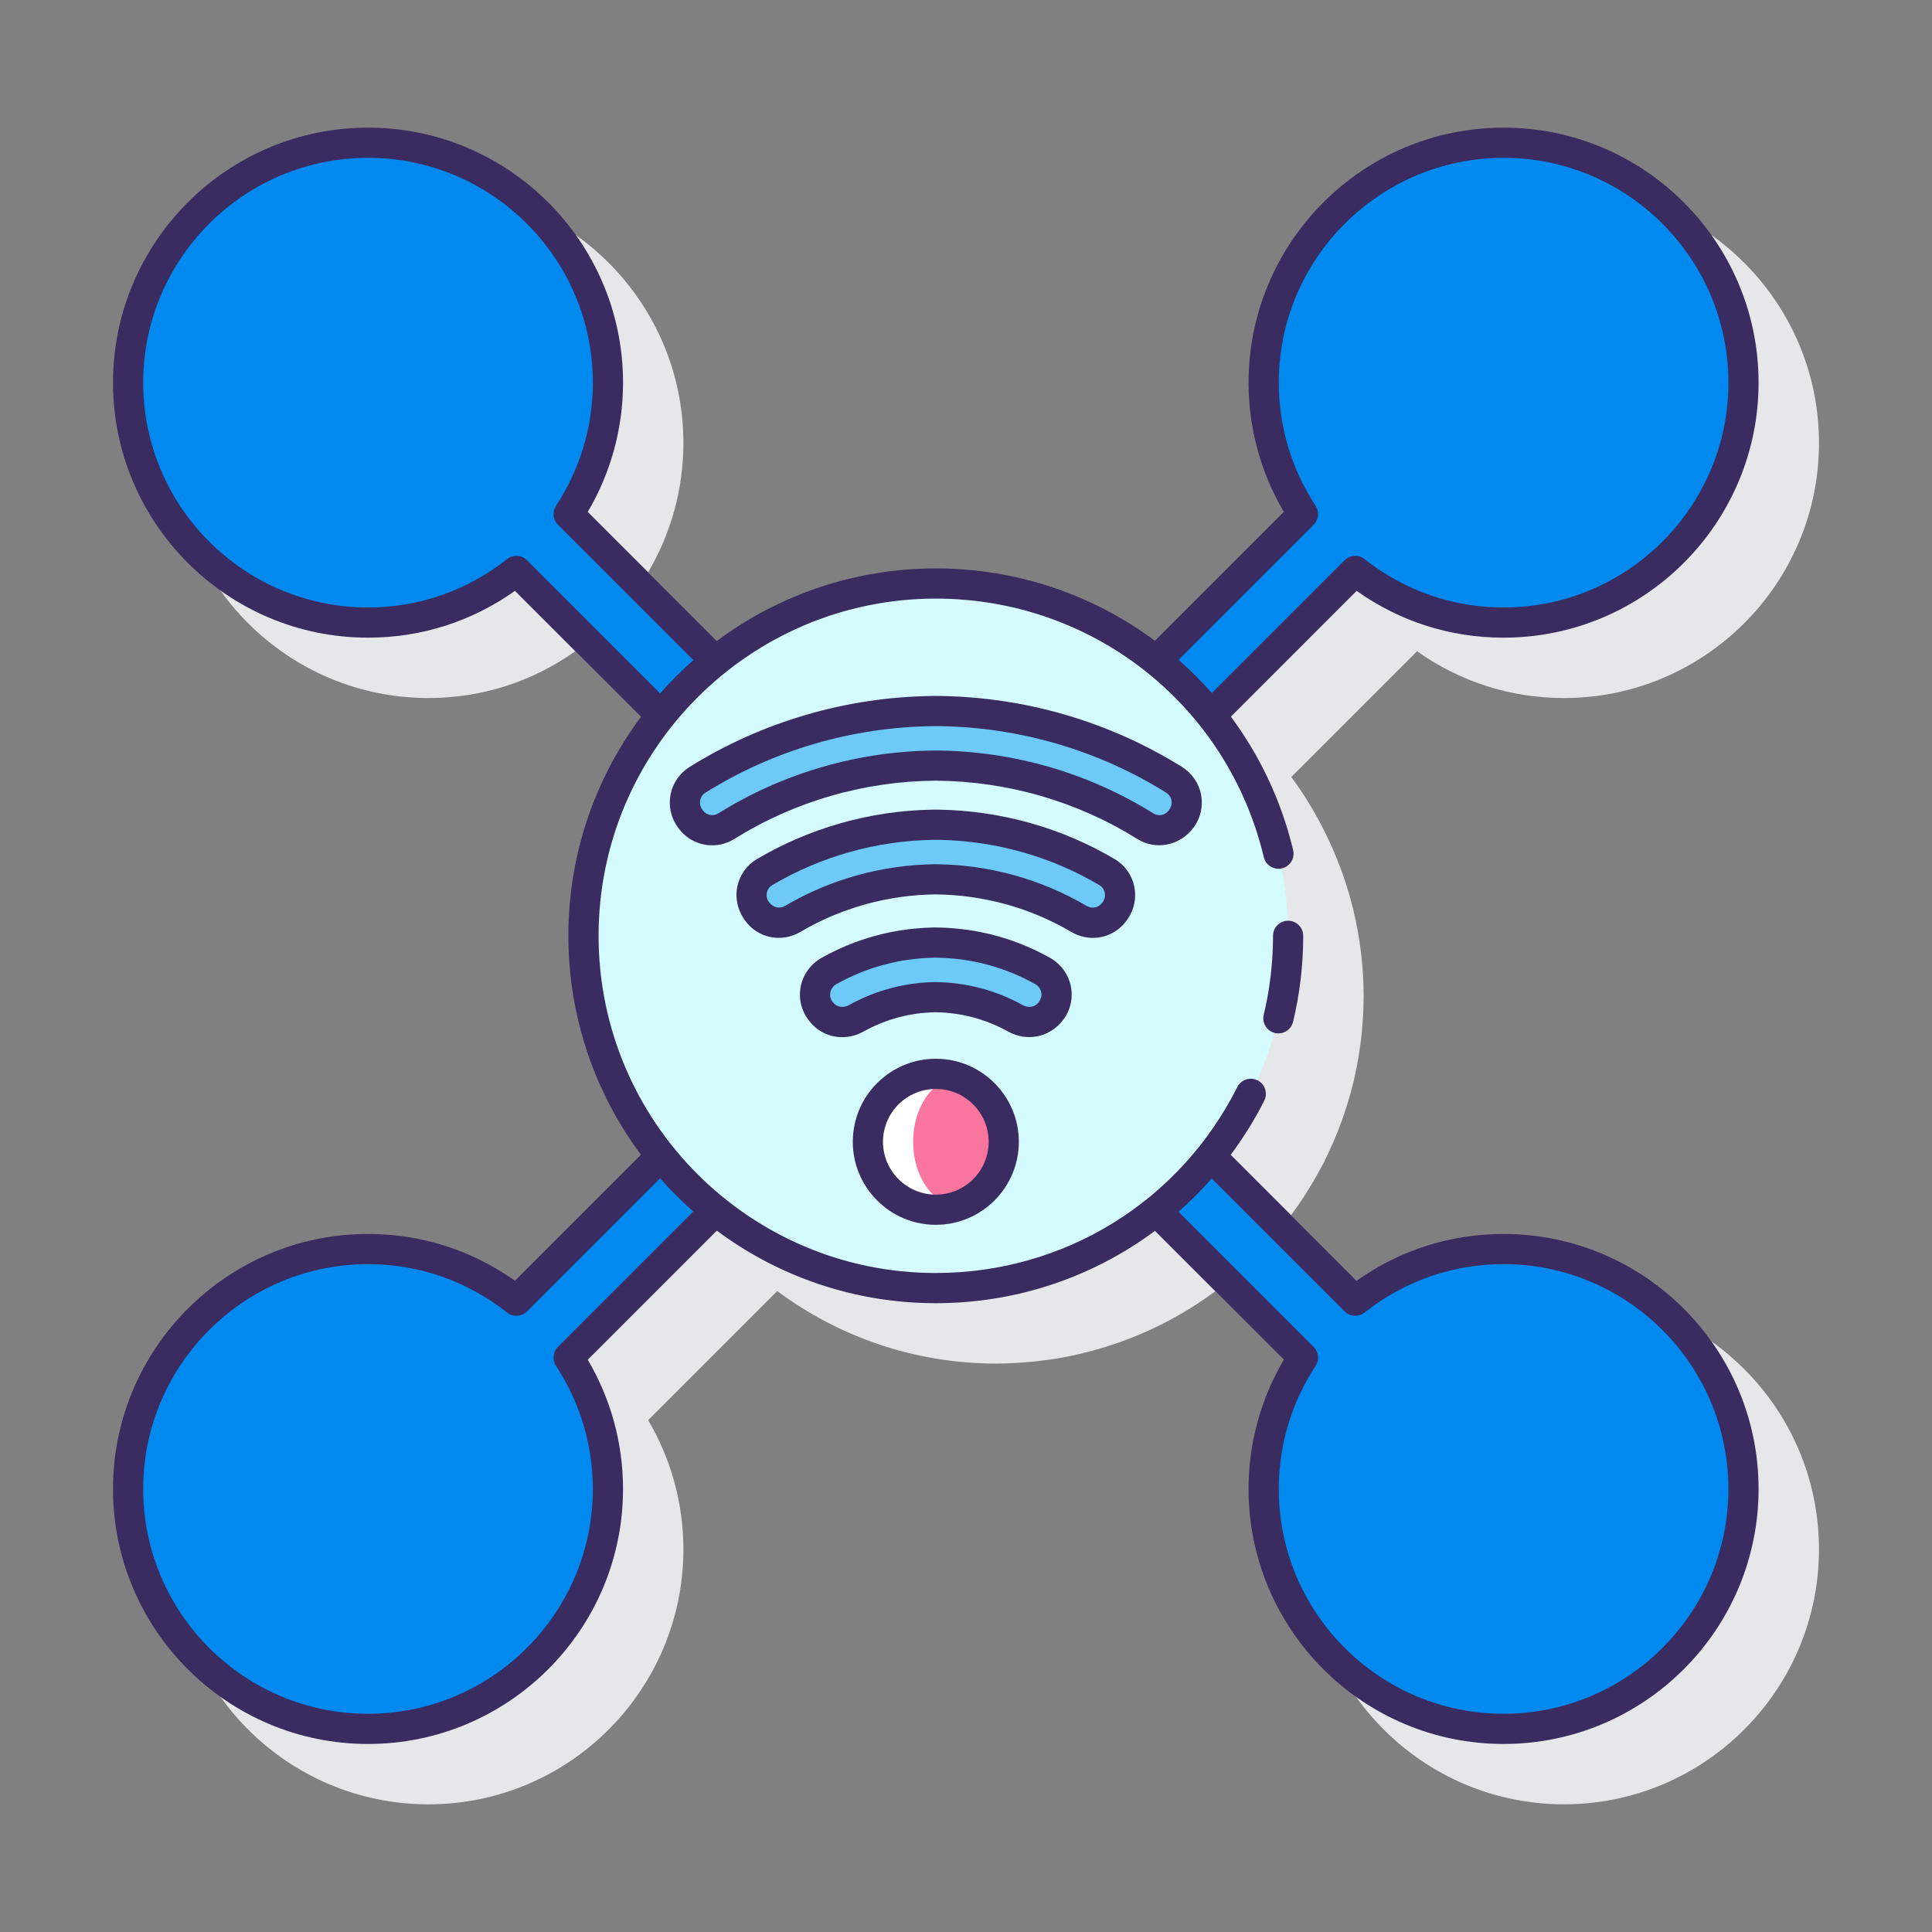 <?xml version="1.0" encoding="utf-8"?>
<!-- Generator: Adobe Illustrator 22.0.1, SVG Export Plug-In . SVG Version: 6.00 Build 0)  -->
<svg version="1.1" id="Layer_1" xmlns="http://www.w3.org/2000/svg" xmlns:xlink="http://www.w3.org/1999/xlink" x="0px" y="0px"
	 viewBox="0 0 128 128" style="enable-background:new 0 0 128 128;" xml:space="preserve">
<rect x="0" y="0" width="128" height="128" fill="#808080" stroke="none"/>
<style type="text/css">
	.st0{fill:#263238;}
	.st1{fill:#E6E7E8;}
	.st2{fill:#FFD7E5;}
	.st3{fill:#0089EF;}
	.st4{fill:#6DC9F7;}
	.st5{fill:#FA759E;}
	.st6{fill:#FFFFFF;}
	.st7{fill:#3A2C60;}
	.st8{fill:#D4FBFF;}
</style>
<g>
	<path class="st1" d="M103.616,85.753c-3.524,0-6.871,1.069-9.734,3.1l-8.344-8.344c0.624-0.843,1.198-1.732,1.718-2.665
		c0.086-0.153,0.17-0.307,0.253-0.462c0.082-0.156,0.174-0.305,0.253-0.462c0.011-0.021,0.009-0.044,0.018-0.066
		c0.806-1.61,1.437-3.32,1.872-5.107c0.005-0.017,0.016-0.03,0.021-0.048c0.033-0.136,0.056-0.275,0.086-0.412
		c0.051-0.229,0.099-0.459,0.144-0.691c0.037-0.194,0.072-0.388,0.104-0.583c0.044-0.265,0.082-0.531,0.118-0.799
		c0.023-0.172,0.047-0.343,0.066-0.516c0.034-0.305,0.059-0.613,0.081-0.922c0.01-0.141,0.024-0.281,0.032-0.421
		c0.025-0.449,0.04-0.9,0.04-1.355c0-1.938-0.234-3.821-0.664-5.63c-0.003-0.016,0.002-0.03-0.002-0.046
		c-0.014-0.058-0.034-0.113-0.049-0.172c-0.133-0.538-0.284-1.07-0.453-1.593c-0.066-0.207-0.137-0.41-0.208-0.614
		c-0.122-0.347-0.252-0.689-0.389-1.028c-0.174-0.436-0.362-0.864-0.56-1.286c-0.048-0.102-0.096-0.204-0.146-0.305
		c-0.661-1.363-1.435-2.651-2.322-3.848l8.332-8.332c2.863,2.031,6.21,3.1,9.734,3.1c9.316,0,16.896-7.579,16.896-16.895
		s-7.579-16.895-16.896-16.895c-9.315,0-16.895,7.579-16.895,16.895c0,3.022,0.806,5.965,2.337,8.562l-8.539,8.539
		c-2.111-1.566-4.475-2.789-7.018-3.606c-0.253-0.082-0.508-0.158-0.764-0.232c-0.319-0.091-0.639-0.18-0.963-0.258
		c-0.427-0.104-0.858-0.196-1.294-0.277c-0.182-0.034-0.362-0.068-0.545-0.098c-0.555-0.091-1.116-0.162-1.683-0.215
		c-0.127-0.012-0.254-0.019-0.381-0.029c-0.619-0.047-1.242-0.079-1.873-0.079c-5.431,0-10.452,1.789-14.506,4.807l-8.553-8.552
		c1.531-2.596,2.337-5.539,2.337-8.562c0-9.316-7.579-16.895-16.895-16.895c-9.316,0-16.896,7.579-16.896,16.895
		s7.579,16.895,16.896,16.895c3.524,0,6.871-1.069,9.734-3.1l8.347,8.347c-3.018,4.054-4.807,9.075-4.807,14.506
		s1.789,10.452,4.807,14.506l-8.347,8.347c-2.863-2.031-6.21-3.1-9.734-3.1c-9.316,0-16.896,7.579-16.896,16.895
		s7.579,16.895,16.896,16.895c9.315,0,16.895-7.579,16.895-16.895c0-3.022-0.806-5.965-2.337-8.562l8.553-8.552
		c4.054,3.018,9.075,4.807,14.506,4.807c0.514,0,1.023-0.021,1.529-0.053c0.162-0.01,0.323-0.024,0.484-0.037
		c0.353-0.029,0.703-0.066,1.051-0.11c0.177-0.022,0.355-0.042,0.531-0.068c0.441-0.066,0.878-0.141,1.311-0.23
		c0.276-0.056,0.547-0.124,0.82-0.19c0.168-0.041,0.336-0.08,0.503-0.125c0.328-0.086,0.654-0.179,0.978-0.278
		c0.026-0.008,0.051-0.017,0.077-0.025c2.614-0.814,5.057-2.057,7.237-3.679l8.538,8.538c-1.531,2.596-2.337,5.539-2.337,8.562
		c0,9.316,7.579,16.895,16.895,16.895c9.316,0,16.896-7.579,16.896-16.895S112.933,85.753,103.616,85.753z"/>
	<g>
		<g>
			<path class="st3" d="M47.405,80.209c-1.333-1.069-2.545-2.281-3.614-3.614l-9.578,9.577c-2.706-2.135-6.115-3.419-9.83-3.419
				c-8.779,0-15.895,7.116-15.895,15.895v0c0,8.779,7.116,15.895,15.895,15.895s15.895-7.116,15.895-15.895v0
				c0-3.217-0.963-6.205-2.605-8.707L47.405,80.209z"/>
			<path class="st3" d="M24.383,41.247c3.715,0,7.124-1.284,9.83-3.419l9.578,9.577c1.069-1.333,2.281-2.545,3.614-3.614
				l-9.732-9.732c1.643-2.502,2.605-5.491,2.605-8.707v0c0-8.779-7.116-15.895-15.895-15.895S8.489,16.573,8.489,25.352v0
				C8.489,34.13,15.605,41.247,24.383,41.247z"/>
			<path class="st3" d="M99.616,82.753c-3.715,0-7.124,1.284-9.83,3.419l-9.577-9.577c-1.07,1.333-2.281,2.545-3.614,3.614
				l9.731,9.732c-1.643,2.502-2.605,5.491-2.605,8.707v0c0,8.779,7.116,15.895,15.895,15.895s15.895-7.116,15.895-15.895v0
				C115.511,89.869,108.395,82.753,99.616,82.753z"/>
			<path class="st3" d="M99.616,9.457c-8.779,0-15.895,7.116-15.895,15.895v0c0,3.217,0.963,6.205,2.605,8.707l-9.731,9.732
				c1.333,1.069,2.544,2.281,3.614,3.614l9.577-9.577c2.706,2.135,6.115,3.419,9.83,3.419c8.779,0,15.895-7.116,15.895-15.895v0
				C115.511,16.573,108.395,9.457,99.616,9.457z"/>
		</g>
		<g>
			<circle class="st8" cx="62" cy="62" r="23.341"/>
			<g>
				<g>
					<g>
						<g>
							<path class="st4" d="M54.4,67.021l-0.047-0.062c-0.654-0.866-0.373-2.098,0.574-2.629c2.101-1.178,4.444-1.821,6.888-1.88
								v-0.004l0.371,0.004c2.444,0.059,4.788,0.701,6.888,1.879c0.947,0.531,1.228,1.763,0.573,2.629L69.6,67.021
								c-0.546,0.722-1.533,0.888-2.324,0.448c-1.608-0.895-3.403-1.375-5.276-1.405c-1.872,0.03-3.667,0.511-5.276,1.405
								C55.932,67.909,54.945,67.743,54.4,67.021z"/>
							<path class="st4" d="M73.834,60.395c-0.536,0.754-1.555,0.956-2.351,0.486c-2.869-1.691-6.114-2.592-9.482-2.624
								c-3.369,0.032-6.613,0.933-9.482,2.624c-0.797,0.47-1.816,0.268-2.352-0.486l-0.046-0.065
								c-0.596-0.839-0.36-2.02,0.525-2.544c3.38-2.002,7.2-3.081,11.168-3.144v-0.003l0.371,0.003
								c3.968,0.063,7.787,1.142,11.168,3.144c0.885,0.524,1.121,1.706,0.526,2.544L73.834,60.395z"/>
							<path class="st4" d="M45.75,54.268l-0.046-0.064c-0.593-0.832-0.362-1.995,0.505-2.537
								c4.685-2.925,10.036-4.492,15.606-4.559v-0.002l0.371,0.002c5.57,0.067,10.921,1.634,15.606,4.559
								c0.867,0.541,1.098,1.705,0.504,2.537l-0.046,0.065c-0.541,0.758-1.577,0.964-2.368,0.47
								c-4.162-2.6-8.925-3.982-13.882-4.016c-4.956,0.034-9.719,1.416-13.883,4.016C47.327,55.232,46.291,55.026,45.75,54.268z"/>
						</g>
						<circle class="st6" cx="62" cy="75.646" r="4.501"/>
						<ellipse class="st5" cx="63.5" cy="75.646" rx="3.001" ry="4.225"/>
						<g>
							<path class="st7" d="M99.616,81.753c-3.524,0-6.871,1.069-9.734,3.1l-8.344-8.344c0.829-1.12,1.581-2.313,2.223-3.59
								c0.248-0.494,0.049-1.095-0.444-1.343c-0.496-0.248-1.095-0.048-1.343,0.444c-3.82,7.6-11.475,12.32-19.974,12.32
								c-12.319,0-22.342-10.022-22.342-22.341S49.681,39.659,62,39.659c10.386,0,19.321,7.044,21.73,17.13
								c0.128,0.538,0.672,0.87,1.205,0.74c0.537-0.128,0.868-0.668,0.74-1.205c-0.785-3.287-2.217-6.268-4.126-8.845l8.332-8.332
								c2.863,2.031,6.21,3.1,9.734,3.1c9.315,0,16.895-7.579,16.895-16.895S108.932,8.457,99.616,8.457
								s-16.895,7.579-16.895,16.895c0,3.022,0.806,5.965,2.337,8.562l-8.539,8.539c-4.081-3.027-9.115-4.794-14.519-4.794
								c-5.431,0-10.452,1.789-14.506,4.807l-8.553-8.552c1.531-2.596,2.337-5.539,2.337-8.562c0-9.316-7.579-16.895-16.895-16.895
								c-9.316,0-16.896,7.579-16.896,16.895s7.579,16.895,16.896,16.895c3.524,0,6.871-1.069,9.734-3.1l8.347,8.347
								c-3.018,4.054-4.807,9.075-4.807,14.506s1.789,10.452,4.807,14.506l-8.348,8.347c-2.863-2.031-6.21-3.1-9.734-3.1
								c-9.316,0-16.896,7.579-16.896,16.895s7.579,16.895,16.896,16.895c9.315,0,16.895-7.579,16.895-16.895
								c0-3.022-0.806-5.965-2.337-8.562l8.552-8.553c4.054,3.018,9.075,4.807,14.506,4.807c5.362,0,10.408-1.734,14.521-4.793
								l8.538,8.538c-1.531,2.596-2.337,5.539-2.337,8.562c0,9.316,7.579,16.895,16.895,16.895s16.895-7.579,16.895-16.895
								S108.932,81.753,99.616,81.753z M87.034,34.766c0.335-0.335,0.389-0.859,0.129-1.256c-1.598-2.433-2.441-5.254-2.441-8.158
								c0-8.213,6.682-14.895,14.895-14.895s14.895,6.682,14.895,14.895s-6.682,14.895-14.895,14.895
								c-3.368,0-6.553-1.108-9.21-3.205c-0.398-0.314-0.968-0.281-1.326,0.078l-8.794,8.794c-0.687-0.782-1.424-1.512-2.203-2.197
								L87.034,34.766z M34.92,37.12c-0.358-0.359-0.928-0.392-1.326-0.078c-2.657,2.097-5.842,3.205-9.21,3.205
								c-8.214,0-14.896-6.682-14.896-14.895s6.682-14.895,14.896-14.895c8.213,0,14.895,6.682,14.895,14.895
								c0,2.904-0.844,5.726-2.441,8.158c-0.26,0.396-0.206,0.921,0.129,1.256l8.969,8.969c-0.779,0.686-1.514,1.421-2.2,2.2
								L34.92,37.12z M36.966,89.234c-0.335,0.335-0.389,0.859-0.129,1.256c1.598,2.433,2.441,5.254,2.441,8.158
								c0,8.213-6.682,14.895-14.895,14.895c-8.214,0-14.896-6.682-14.896-14.895s6.682-14.895,14.896-14.895
								c3.367,0,6.553,1.108,9.21,3.205c0.397,0.313,0.967,0.28,1.326-0.078l8.815-8.815c0.686,0.779,1.421,1.514,2.2,2.2
								L36.966,89.234z M99.616,113.543c-8.213,0-14.895-6.682-14.895-14.895c0-2.904,0.844-5.726,2.441-8.158
								c0.26-0.396,0.206-0.921-0.129-1.256L78.08,80.28c0.775-0.684,1.51-1.418,2.197-2.203l8.803,8.803
								c0.359,0.359,0.929,0.393,1.326,0.078c2.657-2.097,5.843-3.205,9.21-3.205c8.213,0,14.895,6.682,14.895,14.895
								S107.829,113.543,99.616,113.543z"/>
							<path class="st7" d="M84.341,62c0,1.77-0.207,3.53-0.616,5.232c-0.129,0.537,0.202,1.077,0.739,1.206
								c0.078,0.019,0.157,0.028,0.234,0.028c0.451,0,0.861-0.308,0.972-0.767c0.445-1.855,0.671-3.773,0.671-5.699
								c0-0.552-0.447-1-1-1S84.341,61.448,84.341,62z"/>
							<path class="st7" d="M70.445,67.561c0.48-0.636,0.662-1.447,0.499-2.228c-0.166-0.793-0.67-1.477-1.382-1.876
								c-2.263-1.269-4.736-1.944-7.365-2.007l-0.371-0.004c-0.044,0.001-0.087,0.002-0.131,0.007
								c-2.581,0.077-5.022,0.75-7.259,2.004c-0.711,0.399-1.215,1.083-1.381,1.876c-0.163,0.78,0.019,1.592,0.499,2.228
								l0.047,0.062c0.537,0.711,1.352,1.092,2.195,1.092c0.477,0,0.962-0.121,1.413-0.372c1.477-0.822,3.094-1.252,4.773-1.28
								c1.713,0.027,3.329,0.458,4.806,1.279C68.04,69.037,69.558,68.735,70.445,67.561z M61.983,65.063
								c-2.044,0.033-3.978,0.548-5.746,1.532c-0.368,0.206-0.807,0.131-1.04-0.177l-0.047-0.062
								c-0.181-0.239-0.163-0.487-0.137-0.613c0.048-0.228,0.193-0.425,0.401-0.542c1.976-1.107,4.137-1.697,6.424-1.752
								c0.02,0,0.038-0.001,0.058-0.003l0.265,0.003c2.287,0.055,4.448,0.645,6.423,1.751c0.208,0.117,0.354,0.314,0.402,0.542
								c0.026,0.126,0.044,0.373-0.185,0.674c-0.232,0.308-0.671,0.383-1.04,0.177C65.994,65.612,64.062,65.097,61.983,65.063z"/>
							<path class="st7" d="M74.649,60.974l0.046-0.065c0.449-0.632,0.613-1.431,0.452-2.19c-0.159-0.751-0.628-1.405-1.284-1.794
								c-3.518-2.083-7.551-3.218-11.67-3.283l-0.371-0.003c-0.034,0.001-0.067,0.001-0.101,0.004
								c-4.086,0.078-8.09,1.212-11.585,3.282c-0.656,0.389-1.124,1.042-1.284,1.793c-0.161,0.76,0.004,1.558,0.499,2.255
								c0.836,1.179,2.415,1.51,3.675,0.769c2.707-1.596,5.813-2.456,8.964-2.485c3.168,0.03,6.275,0.889,8.984,2.485
								c0.451,0.266,0.944,0.395,1.43,0.395C73.271,62.137,74.111,61.729,74.649,60.974z M71.99,60.019
								c-3.012-1.774-6.463-2.729-10-2.762c-3.521,0.033-6.971,0.988-9.979,2.762c-0.354,0.209-0.797,0.123-1.074-0.268
								c-0.128-0.18-0.174-0.399-0.127-0.617c0.025-0.121,0.104-0.344,0.347-0.488c3.218-1.905,6.909-2.944,10.674-3.004
								c0.018,0,0.036-0.001,0.054-0.002l0.286,0.002c3.764,0.06,7.455,1.099,10.674,3.004c0.242,0.144,0.322,0.368,0.348,0.489
								c0.046,0.217,0.001,0.436-0.126,0.615l-0.046,0.064c0,0,0,0-0.001,0C72.788,60.14,72.347,60.23,71.99,60.019z"/>
							<path class="st7" d="M79.11,54.785c0.442-0.621,0.61-1.406,0.462-2.154c-0.149-0.749-0.605-1.409-1.252-1.812
								c-4.826-3.013-10.401-4.642-16.128-4.71l-0.371-0.002c-0.045-0.004-0.06,0.001-0.089,0.003
								c-5.698,0.081-11.247,1.708-16.055,4.709c-0.646,0.404-1.102,1.065-1.25,1.813c-0.148,0.748,0.02,1.533,0.462,2.151
								l0.046,0.064v0c0.536,0.751,1.387,1.157,2.253,1.157c0.5,0,1.006-0.136,1.458-0.418c3.997-2.496,8.617-3.832,13.347-3.864
								c4.744,0.032,9.363,1.369,13.358,3.864C76.587,56.357,78.217,56.034,79.11,54.785z M47.587,53.891
								c-0.34,0.214-0.79,0.123-1.022-0.204l-0.047-0.065c-0.125-0.175-0.17-0.389-0.128-0.601s0.166-0.393,0.348-0.506
								c4.516-2.819,9.733-4.343,15.089-4.407c0.018,0,0.035-0.001,0.052-0.002l0.296,0.002c5.354,0.064,10.572,1.588,15.088,4.407
								c0.183,0.114,0.307,0.293,0.349,0.506c0.043,0.212-0.003,0.426-0.174,0.666c-0.235,0.328-0.688,0.416-1.024,0.204
								c-4.31-2.692-9.291-4.133-14.419-4.168C56.88,49.757,51.899,51.199,47.587,53.891z"/>
							<path class="st7" d="M62,70.145c-3.032,0-5.5,2.468-5.5,5.501s2.468,5.501,5.5,5.501c3.033,0,5.501-2.468,5.501-5.501
								S65.033,70.145,62,70.145z M62,79.147c-1.93,0-3.5-1.57-3.5-3.501s1.57-3.501,3.5-3.501c1.931,0,3.501,1.57,3.501,3.501
								S63.931,79.147,62,79.147z"/>
						</g>
					</g>
				</g>
			</g>
		</g>
	</g>
</g>
</svg>
